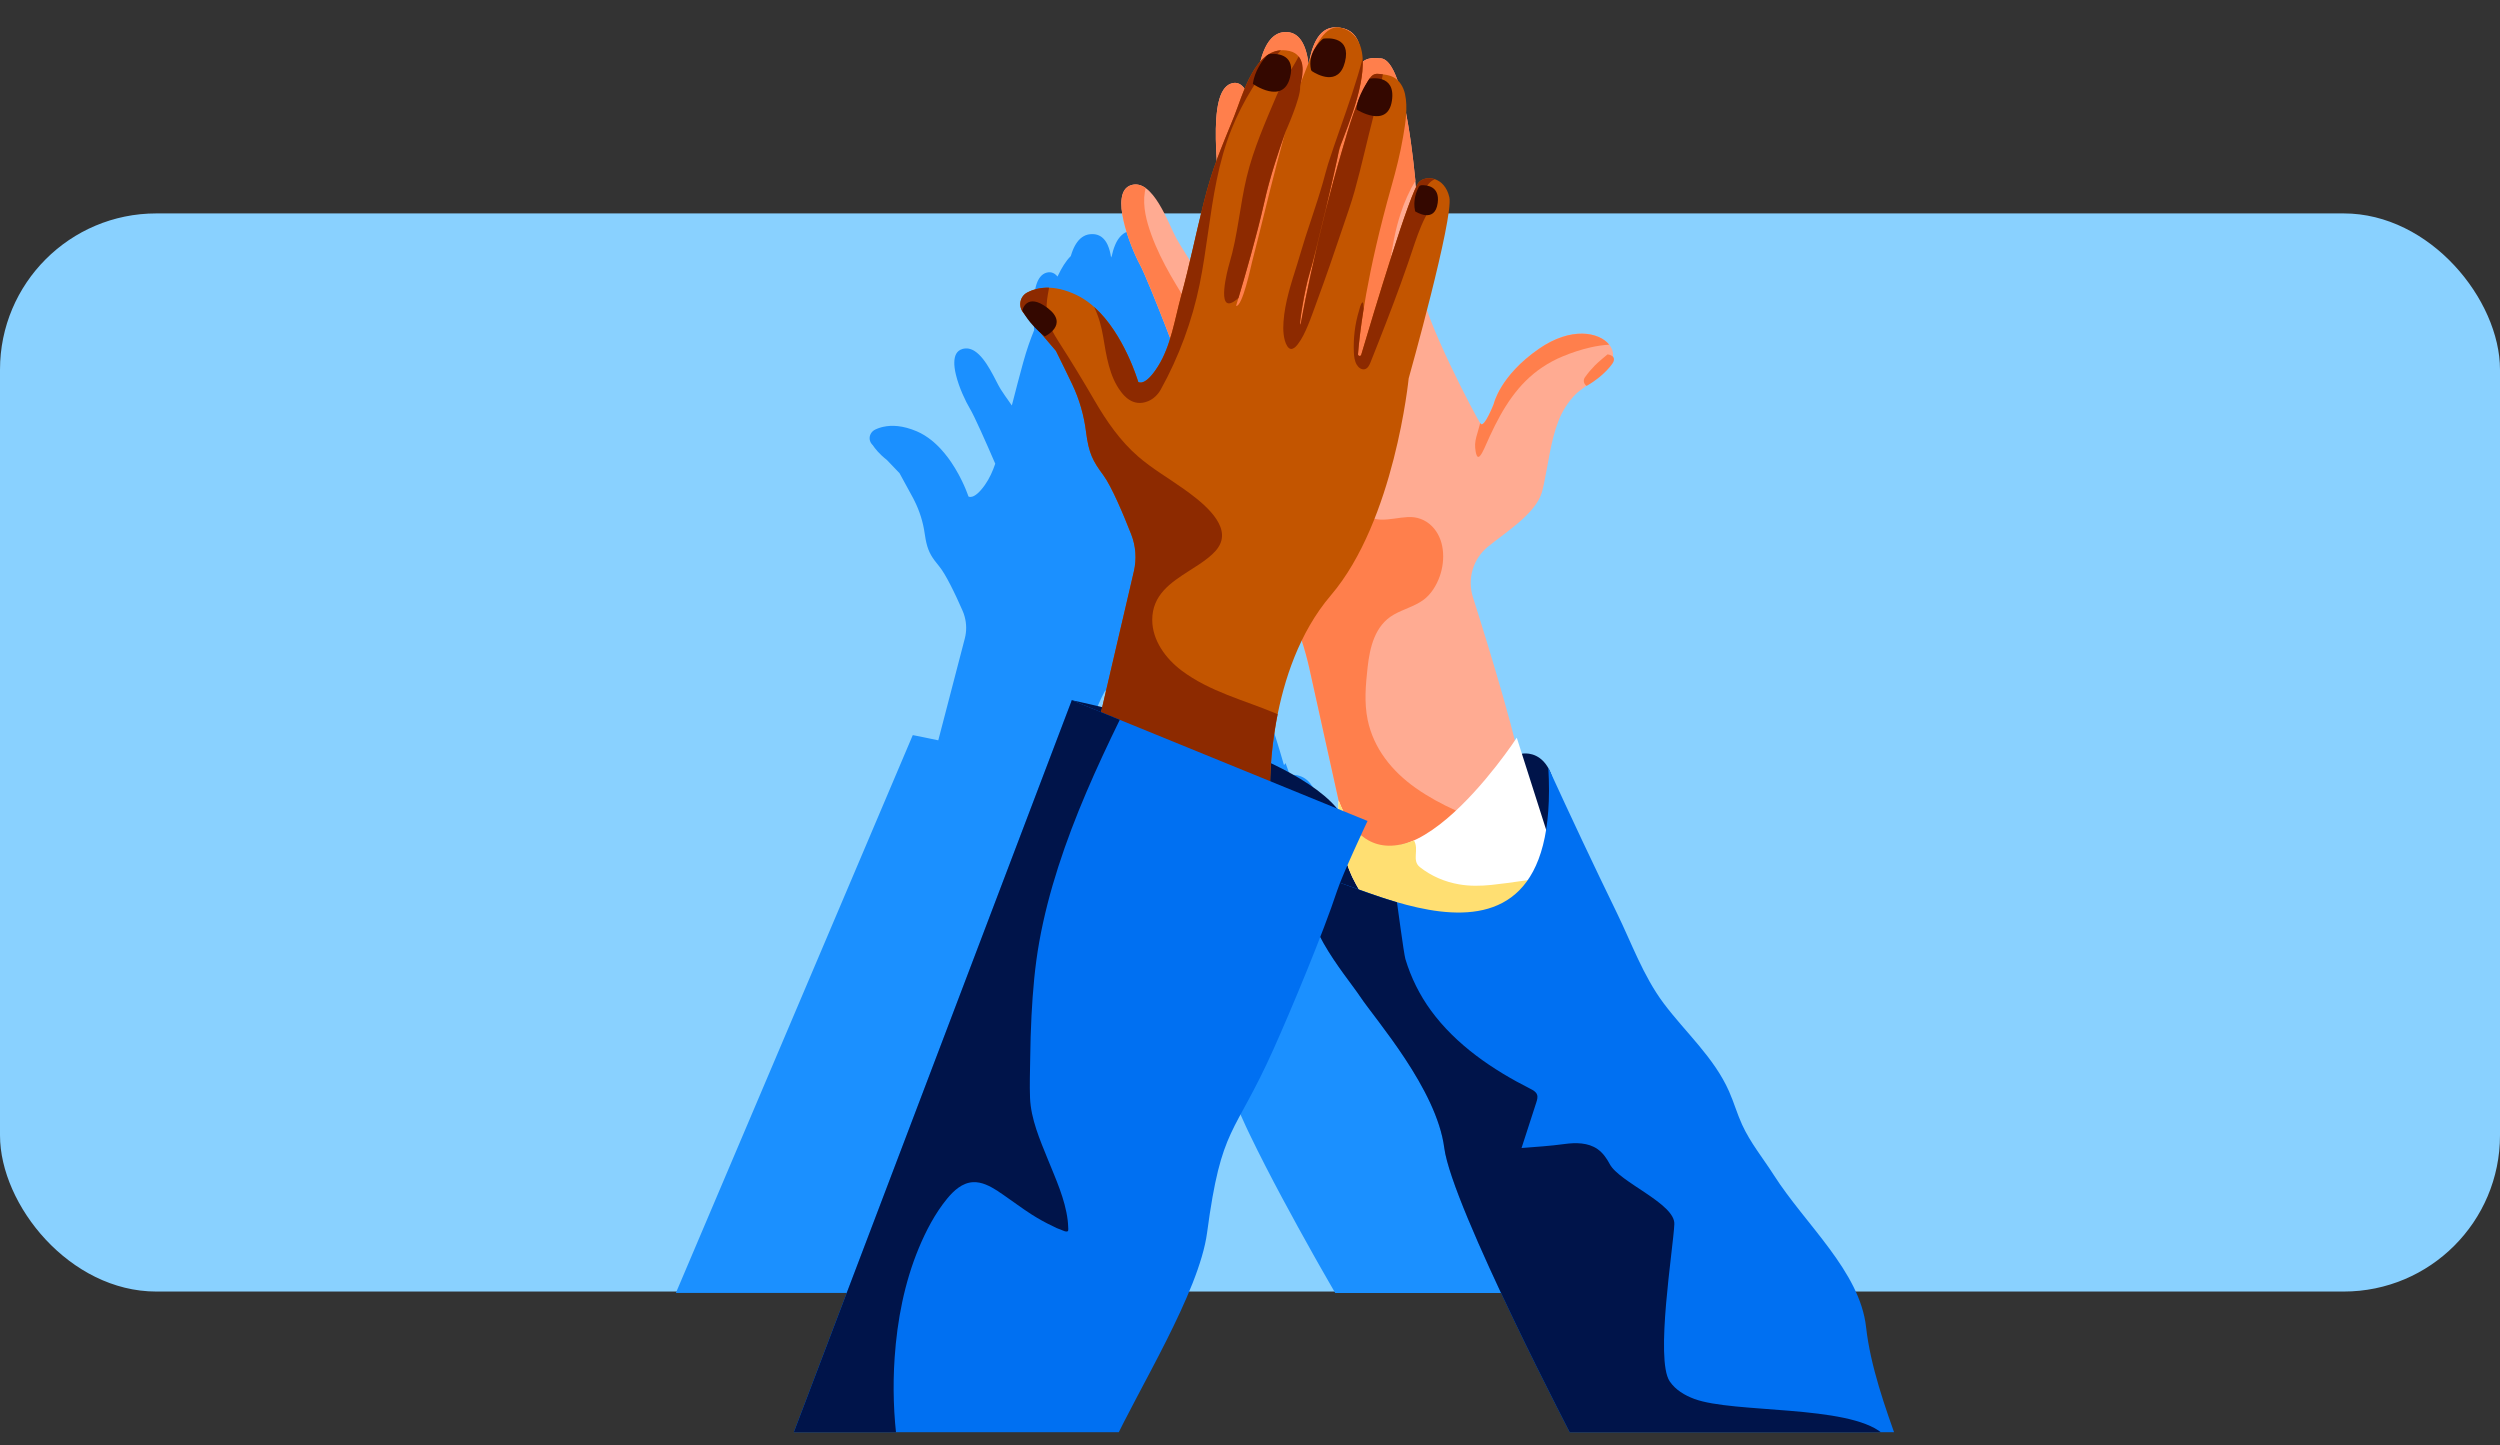 <svg width="128" height="74" viewBox="0 0 128 74" fill="none" xmlns="http://www.w3.org/2000/svg">
<rect x="0" y="0" width="128" height="74" fill="#333333" stroke="none"/>
<rect y="10.927" width="128" height="55.2" rx="8" fill="#89D1FF"/>
<g clip-path="url(#clip0_4011_76624)">
<path d="M82.194 66.199C81.622 64.786 80.991 63.186 80.805 61.695C80.537 59.553 78.205 57.763 76.847 55.86C76.388 55.217 75.841 54.62 75.486 53.925C75.274 53.51 75.135 53.068 74.929 52.651C74.283 51.344 73.059 50.388 72.118 49.262C71.248 48.221 70.746 46.954 70.111 45.789C69.105 43.942 68.128 42.083 67.172 40.215C67.172 40.222 67.172 40.229 67.173 40.236C66.742 39.547 66.039 39.683 66.039 39.683L65.821 39.071C65.821 39.071 65.792 39.109 65.741 39.178C65.233 37.387 64.429 35.055 63.939 33.676C63.69 32.975 63.942 32.21 64.576 31.742C65.281 31.224 66.46 30.569 66.833 29.806C66.907 29.655 66.945 29.491 66.984 29.329C67.173 28.533 67.279 27.666 67.61 26.904C67.773 26.53 68.019 26.183 68.333 25.895C68.446 25.792 68.618 25.68 68.808 25.56C68.813 25.562 68.815 25.564 68.815 25.564C69.593 25.17 69.93 24.697 69.93 24.697C69.93 24.697 70.046 24.553 69.948 24.448C69.954 24.394 69.954 24.338 69.943 24.282C69.914 24.127 69.811 23.98 69.65 23.859C69.647 23.857 69.645 23.855 69.643 23.853C69.629 23.842 69.614 23.832 69.598 23.821C69.593 23.818 69.588 23.815 69.583 23.812C69.567 23.802 69.552 23.792 69.537 23.783C69.531 23.78 69.525 23.776 69.519 23.773C69.503 23.765 69.487 23.755 69.47 23.746C69.466 23.744 69.46 23.741 69.455 23.738C69.399 23.711 69.339 23.686 69.275 23.664C69.266 23.66 69.258 23.657 69.248 23.654C69.231 23.648 69.214 23.643 69.196 23.639C69.184 23.635 69.173 23.632 69.161 23.629C69.145 23.624 69.127 23.62 69.11 23.616C69.097 23.612 69.082 23.609 69.069 23.607C69.053 23.604 69.035 23.599 69.018 23.596C69.002 23.593 68.987 23.59 68.971 23.588C68.954 23.586 68.938 23.583 68.921 23.581C68.891 23.576 68.859 23.573 68.827 23.57C68.813 23.568 68.799 23.567 68.784 23.566C68.764 23.565 68.743 23.563 68.722 23.562C68.707 23.562 68.69 23.561 68.674 23.56C68.653 23.56 68.633 23.558 68.612 23.558C68.596 23.558 68.58 23.558 68.563 23.558C68.541 23.558 68.519 23.558 68.498 23.561C68.481 23.561 68.466 23.562 68.449 23.563C68.424 23.564 68.399 23.566 68.374 23.568C68.359 23.57 68.346 23.571 68.332 23.572C68.294 23.576 68.254 23.581 68.214 23.586C68.205 23.587 68.196 23.589 68.189 23.59C68.157 23.595 68.124 23.6 68.091 23.607C68.076 23.609 68.062 23.612 68.046 23.616C68.019 23.621 67.992 23.627 67.964 23.633C67.948 23.636 67.931 23.641 67.915 23.645C67.887 23.652 67.86 23.659 67.833 23.666C67.816 23.67 67.8 23.675 67.784 23.679C67.754 23.688 67.724 23.698 67.694 23.706C67.679 23.711 67.666 23.715 67.653 23.72C67.609 23.734 67.564 23.75 67.519 23.767C67.515 23.769 67.51 23.77 67.505 23.772C67.465 23.788 67.424 23.804 67.382 23.821C67.367 23.828 67.352 23.835 67.337 23.841C67.306 23.854 67.274 23.869 67.243 23.883C67.226 23.89 67.208 23.899 67.191 23.908C67.161 23.922 67.131 23.938 67.101 23.953C67.084 23.962 67.065 23.971 67.047 23.98C67.016 23.997 66.984 24.015 66.951 24.033C66.936 24.042 66.919 24.05 66.904 24.059C66.857 24.087 66.81 24.114 66.763 24.143C66.761 24.143 66.76 24.145 66.759 24.146C66.133 24.535 65.706 24.93 65.415 25.27C65.391 25.299 65.368 25.327 65.345 25.355C65.3 25.41 65.26 25.463 65.223 25.516C65.204 25.542 65.186 25.567 65.169 25.591C64.895 25.989 64.832 26.257 64.832 26.257C64.832 26.257 64.718 26.52 64.587 26.74C64.572 26.767 64.557 26.792 64.54 26.816C64.446 26.962 64.35 27.069 64.285 27.03C64.282 27.028 64.279 27.025 64.275 27.022C64.273 27.021 64.272 27.02 64.27 27.017C64.264 27.012 64.257 27.002 64.247 26.988C64.012 26.66 62.531 24.125 61.967 22.656C62.48 20.869 63.037 18.75 62.925 18.317C62.75 17.636 62.121 17.49 61.761 17.651C61.756 17.653 61.752 17.655 61.748 17.657C61.728 17.667 61.707 17.677 61.689 17.688C61.672 17.699 61.657 17.711 61.641 17.724C61.637 17.727 61.631 17.731 61.627 17.735C61.593 17.766 61.549 17.833 61.497 17.93C61.435 17.34 61.36 16.738 61.269 16.168C61.269 16.165 61.269 16.161 61.268 16.158C61.258 16.094 61.247 16.031 61.237 15.967C61.235 15.956 61.234 15.945 61.232 15.934C61.222 15.879 61.213 15.823 61.203 15.768C61.201 15.754 61.198 15.74 61.195 15.725C61.186 15.673 61.177 15.621 61.167 15.57C61.164 15.555 61.161 15.54 61.158 15.525C61.148 15.475 61.139 15.424 61.129 15.375C61.125 15.361 61.123 15.345 61.12 15.331C61.11 15.28 61.099 15.229 61.088 15.179C61.086 15.167 61.083 15.155 61.08 15.143C61.078 15.132 61.076 15.121 61.074 15.111C61.091 14.851 61.085 14.593 61.025 14.353C60.974 14.154 60.867 13.959 60.702 13.821C60.7 13.816 60.698 13.813 60.696 13.809C60.685 13.781 60.674 13.755 60.662 13.729C60.656 13.714 60.649 13.699 60.643 13.685C60.63 13.656 60.618 13.63 60.605 13.603C60.6 13.592 60.594 13.581 60.59 13.57C60.553 13.496 60.515 13.429 60.476 13.367C60.469 13.357 60.463 13.349 60.457 13.339C60.444 13.319 60.431 13.299 60.417 13.281C60.409 13.27 60.401 13.261 60.394 13.251C60.382 13.236 60.368 13.219 60.356 13.205C60.348 13.195 60.339 13.187 60.331 13.178C60.319 13.165 60.306 13.153 60.294 13.141C60.285 13.132 60.276 13.124 60.267 13.117C60.255 13.105 60.242 13.096 60.229 13.086C60.221 13.079 60.211 13.073 60.202 13.066C60.189 13.057 60.176 13.05 60.163 13.043C60.154 13.038 60.144 13.033 60.135 13.029C60.121 13.022 60.108 13.018 60.094 13.012C60.085 13.009 60.076 13.006 60.066 13.004C60.051 12.999 60.035 12.997 60.019 12.995C60.011 12.994 60.004 12.992 59.996 12.992C59.972 12.989 59.948 12.989 59.924 12.992C59.924 12.992 59.914 12.991 59.901 12.988C59.899 12.988 59.898 12.988 59.895 12.988C59.888 12.988 59.878 12.986 59.866 12.985C59.866 12.985 59.864 12.985 59.862 12.985C59.732 12.972 59.416 12.962 59.214 13.123C59.214 13.079 59.212 13.035 59.209 12.993C59.19 12.728 59.122 12.473 58.975 12.264C58.968 12.251 58.96 12.238 58.952 12.225C58.948 12.218 58.945 12.213 58.94 12.206C58.927 12.187 58.913 12.167 58.898 12.148C58.898 12.147 58.895 12.146 58.895 12.145C58.879 12.125 58.861 12.106 58.844 12.088C58.839 12.082 58.833 12.078 58.829 12.073C58.814 12.059 58.799 12.045 58.784 12.033C58.777 12.028 58.772 12.023 58.765 12.018C58.744 12.002 58.724 11.986 58.7 11.972C58.7 11.972 58.698 11.971 58.697 11.97C58.673 11.954 58.648 11.941 58.622 11.927C58.614 11.924 58.606 11.919 58.599 11.916C58.579 11.906 58.557 11.898 58.536 11.889C58.527 11.885 58.519 11.882 58.51 11.879C58.48 11.868 58.451 11.858 58.418 11.85C58.418 11.85 58.417 11.85 58.416 11.85C58.398 11.846 58.379 11.842 58.36 11.838C58.257 11.808 58.147 11.79 58.04 11.806C57.994 11.806 57.95 11.808 57.907 11.813C57.893 11.815 57.88 11.819 57.867 11.821C57.839 11.825 57.811 11.831 57.785 11.838C57.77 11.843 57.754 11.848 57.74 11.854C57.717 11.861 57.694 11.869 57.672 11.879C57.657 11.885 57.641 11.894 57.627 11.902C57.607 11.912 57.587 11.923 57.568 11.935C57.553 11.944 57.539 11.954 57.524 11.964C57.507 11.976 57.488 11.989 57.472 12.004C57.457 12.015 57.444 12.027 57.431 12.04C57.415 12.054 57.399 12.069 57.384 12.085C57.371 12.098 57.359 12.112 57.346 12.126C57.331 12.143 57.317 12.159 57.304 12.177C57.292 12.192 57.28 12.207 57.269 12.224C57.256 12.241 57.244 12.26 57.232 12.279C57.221 12.296 57.21 12.314 57.199 12.331C57.188 12.35 57.177 12.37 57.167 12.389C57.157 12.408 57.146 12.428 57.138 12.447C57.128 12.467 57.119 12.487 57.11 12.508C57.1 12.528 57.092 12.549 57.083 12.571C57.075 12.591 57.068 12.612 57.06 12.631C57.051 12.654 57.042 12.677 57.033 12.701C57.027 12.72 57.022 12.739 57.015 12.758C57.006 12.785 56.997 12.811 56.99 12.837C56.985 12.851 56.982 12.866 56.979 12.879C56.959 12.95 56.941 13.023 56.925 13.098C56.912 13.127 56.899 13.156 56.887 13.183C56.854 12.951 56.798 12.731 56.713 12.544C56.709 12.536 56.706 12.528 56.703 12.521C56.692 12.498 56.68 12.476 56.668 12.454C56.66 12.441 56.654 12.428 56.646 12.414C56.635 12.396 56.623 12.377 56.611 12.36C56.601 12.345 56.591 12.331 56.581 12.317C56.569 12.3 56.557 12.286 56.544 12.271C56.532 12.257 56.52 12.244 56.508 12.23C56.495 12.217 56.481 12.204 56.468 12.192C56.454 12.179 56.44 12.167 56.426 12.155C56.413 12.144 56.398 12.133 56.384 12.123C56.368 12.112 56.351 12.101 56.334 12.091C56.319 12.083 56.304 12.075 56.289 12.067C56.27 12.059 56.25 12.05 56.231 12.042C56.215 12.036 56.2 12.03 56.185 12.024C56.163 12.018 56.14 12.012 56.117 12.007C56.102 12.004 56.086 11.999 56.07 11.997C56.043 11.993 56.015 11.991 55.986 11.989C55.972 11.989 55.958 11.986 55.944 11.986C55.9 11.986 55.855 11.986 55.807 11.992C55.773 11.995 55.74 12.002 55.707 12.009C55.7 12.011 55.692 12.012 55.684 12.015C55.652 12.022 55.622 12.032 55.592 12.043C55.589 12.044 55.586 12.046 55.582 12.047C55.556 12.059 55.53 12.07 55.505 12.084C55.498 12.087 55.491 12.09 55.485 12.094C55.458 12.109 55.431 12.125 55.406 12.143C55.402 12.146 55.396 12.149 55.392 12.154C55.37 12.17 55.348 12.187 55.327 12.205C55.322 12.21 55.316 12.214 55.311 12.22C55.288 12.24 55.265 12.263 55.243 12.287C55.237 12.293 55.233 12.298 55.227 12.304C55.209 12.325 55.19 12.348 55.173 12.371C55.168 12.376 55.165 12.38 55.161 12.386C55.141 12.412 55.121 12.441 55.103 12.469C55.098 12.477 55.093 12.485 55.088 12.492C55.072 12.518 55.056 12.546 55.04 12.574C55.038 12.579 55.035 12.583 55.032 12.588C55.016 12.619 55 12.652 54.983 12.685C54.979 12.694 54.974 12.704 54.97 12.713C54.955 12.746 54.941 12.78 54.926 12.815C54.925 12.819 54.923 12.823 54.922 12.826C54.909 12.86 54.896 12.894 54.883 12.929C54.88 12.939 54.876 12.95 54.873 12.96C54.861 12.997 54.849 13.034 54.836 13.073C54.834 13.08 54.832 13.087 54.83 13.095C54.829 13.1 54.827 13.104 54.825 13.11C54.559 13.374 54.35 13.731 54.178 14.092C54.178 14.093 54.177 14.096 54.176 14.097C54.166 14.117 54.156 14.139 54.145 14.16C54.134 14.147 54.123 14.133 54.111 14.121C54.109 14.119 54.107 14.116 54.105 14.114C54.088 14.097 54.071 14.08 54.054 14.066C54.049 14.062 54.045 14.057 54.039 14.053C54.02 14.038 54.002 14.023 53.982 14.011C53.981 14.011 53.979 14.009 53.978 14.008C53.957 13.995 53.934 13.984 53.912 13.975C53.907 13.973 53.901 13.971 53.895 13.969C53.876 13.962 53.857 13.955 53.838 13.951C53.832 13.95 53.827 13.948 53.821 13.947C53.797 13.942 53.772 13.939 53.747 13.939C53.741 13.939 53.737 13.939 53.731 13.939C53.711 13.939 53.689 13.941 53.666 13.943C53.658 13.943 53.651 13.946 53.644 13.947C53.616 13.951 53.588 13.958 53.559 13.967C53.332 14.042 53.176 14.241 53.074 14.537C53.064 14.566 53.056 14.596 53.047 14.627C53.042 14.641 53.038 14.654 53.034 14.669C52.89 15.204 52.889 15.992 52.949 16.903C52.751 17.387 52.576 17.883 52.389 18.551C52.19 19.256 52.015 19.964 51.83 20.669C51.822 20.7 51.815 20.731 51.806 20.76C51.548 20.398 51.33 20.082 51.227 19.917C50.963 19.488 50.517 18.367 49.902 17.975C49.878 17.96 49.854 17.945 49.83 17.933C49.83 17.933 49.828 17.933 49.827 17.932C49.804 17.92 49.78 17.908 49.756 17.898C49.753 17.898 49.751 17.896 49.749 17.896C49.726 17.886 49.703 17.879 49.68 17.871C49.676 17.87 49.671 17.869 49.667 17.868C49.646 17.861 49.624 17.856 49.602 17.851C49.596 17.85 49.588 17.849 49.581 17.848C49.562 17.845 49.543 17.841 49.523 17.84C49.514 17.84 49.503 17.84 49.493 17.84C49.476 17.84 49.459 17.839 49.442 17.84C49.428 17.84 49.413 17.843 49.398 17.845C49.385 17.846 49.372 17.847 49.359 17.849C49.334 17.853 49.309 17.859 49.282 17.866C49.279 17.866 49.277 17.868 49.274 17.869C49.126 17.912 49.024 17.999 48.957 18.117C48.891 18.237 48.862 18.388 48.86 18.558C48.86 18.594 48.86 18.631 48.862 18.669C48.866 18.764 48.879 18.863 48.897 18.965C48.901 18.99 48.906 19.015 48.911 19.042C48.921 19.089 48.931 19.137 48.943 19.185C49.099 19.84 49.442 20.559 49.651 20.906C49.887 21.296 50.489 22.657 50.957 23.742C50.826 24.125 50.663 24.494 50.431 24.824C49.865 25.629 49.585 25.419 49.585 25.419C49.585 25.419 49.585 25.417 49.583 25.413C49.583 25.412 49.583 25.41 49.58 25.408C49.579 25.405 49.578 25.401 49.576 25.395C49.575 25.392 49.574 25.388 49.572 25.383C49.569 25.378 49.567 25.372 49.565 25.366C49.563 25.36 49.561 25.354 49.558 25.347C49.556 25.34 49.554 25.334 49.551 25.326C49.547 25.317 49.544 25.309 49.541 25.299C49.539 25.293 49.536 25.287 49.534 25.281C49.518 25.236 49.497 25.183 49.472 25.12C49.472 25.118 49.471 25.117 49.47 25.115C49.462 25.095 49.453 25.074 49.444 25.052C49.442 25.047 49.44 25.041 49.438 25.036C49.429 25.015 49.419 24.992 49.41 24.97C49.407 24.964 49.404 24.958 49.402 24.952C49.392 24.928 49.381 24.904 49.37 24.878C49.368 24.874 49.366 24.87 49.365 24.865C49.3 24.72 49.221 24.554 49.127 24.376C49.125 24.371 49.123 24.368 49.12 24.364C49.103 24.33 49.084 24.296 49.066 24.262C49.063 24.257 49.061 24.253 49.058 24.249C48.956 24.064 48.839 23.867 48.706 23.671C48.705 23.669 48.703 23.667 48.702 23.665C48.678 23.629 48.652 23.593 48.626 23.556C48.622 23.551 48.619 23.544 48.614 23.539C48.589 23.504 48.563 23.468 48.537 23.433C48.532 23.427 48.529 23.422 48.525 23.417C48.408 23.262 48.282 23.11 48.146 22.964C48.146 22.964 48.145 22.962 48.143 22.962C48.114 22.93 48.083 22.898 48.053 22.867C48.045 22.86 48.036 22.851 48.028 22.843C47.999 22.815 47.969 22.786 47.94 22.758C47.93 22.749 47.92 22.739 47.91 22.73C47.88 22.703 47.85 22.676 47.819 22.648C47.81 22.641 47.801 22.633 47.792 22.624C47.759 22.597 47.726 22.568 47.693 22.542C47.463 22.358 47.211 22.2 46.938 22.083C46.219 21.777 45.655 21.76 45.236 21.851C45.233 21.851 45.231 21.851 45.229 21.852C45.194 21.86 45.16 21.869 45.126 21.877C45.122 21.878 45.117 21.88 45.114 21.881C45.083 21.889 45.054 21.898 45.025 21.908C45.02 21.91 45.014 21.911 45.009 21.913C44.981 21.923 44.955 21.933 44.929 21.943C44.923 21.945 44.917 21.947 44.911 21.95C44.881 21.962 44.851 21.975 44.823 21.988C44.722 22.035 44.646 22.105 44.596 22.186C44.586 22.203 44.577 22.219 44.569 22.237C44.489 22.407 44.515 22.614 44.662 22.769L44.686 22.794C44.791 22.953 45.015 23.245 45.406 23.548L46.056 24.227C46.301 24.667 46.537 25.101 46.733 25.469C46.742 25.484 46.749 25.5 46.758 25.516C46.775 25.547 46.791 25.58 46.807 25.613C47.083 26.157 47.263 26.735 47.346 27.328C47.36 27.428 47.376 27.52 47.391 27.605C47.402 27.667 47.415 27.724 47.427 27.779C47.549 28.302 47.733 28.567 48.086 28.995C48.255 29.2 48.458 29.549 48.657 29.937C48.886 30.381 49.113 30.877 49.283 31.268C49.328 31.369 49.364 31.473 49.392 31.578C49.49 31.942 49.494 32.323 49.398 32.691L48.438 36.378L48.04 37.904C47.239 37.731 46.734 37.638 46.734 37.638L44.009 44.058L34.605 66.199H48.495C49.575 64.097 52.193 60.364 52.534 58.07C53.152 53.921 53.694 54.397 55.371 51.051C55.915 49.965 56.737 48.228 57.388 46.721C57.403 46.745 57.416 46.769 57.43 46.792C57.468 46.855 57.507 46.919 57.547 46.981C57.602 47.067 57.658 47.151 57.716 47.236C58.219 47.967 58.814 48.621 59.106 49.012C59.351 49.342 59.873 49.922 60.447 50.637C61.404 51.83 62.504 53.399 62.709 54.812C62.794 55.398 63.215 56.446 63.791 57.674C63.821 57.737 63.85 57.8 63.88 57.864C63.92 57.95 63.962 58.037 64.005 58.124C64.978 60.148 66.294 62.548 67.224 64.204C67.224 64.204 67.225 64.207 67.226 64.208C67.331 64.394 67.431 64.57 67.524 64.737C67.557 64.793 67.588 64.849 67.619 64.904C68.07 65.699 68.362 66.2 68.362 66.2H81.989H82.194V66.199ZM58.077 41.753C57.479 41.127 56.463 40.556 55.277 40.051C55.317 39.552 55.398 38.898 55.562 38.167C55.76 37.282 56.08 36.29 56.593 35.34C56.613 35.395 56.633 35.45 56.651 35.503C56.755 35.804 56.846 36.109 56.922 36.417L57.867 40.238L58.175 41.483C58.175 41.483 58.175 41.49 58.174 41.504C58.174 41.517 58.172 41.537 58.17 41.563C58.168 41.619 58.165 41.705 58.165 41.811L58.108 41.79C58.097 41.778 58.087 41.766 58.075 41.754L58.077 41.753Z" fill="#1B90FF"/>
<path d="M69.44 45.066C69.44 45.066 78.447 43.171 78.082 40.361C77.814 38.302 76.239 33.174 75.414 30.576C75.117 29.642 75.418 28.62 76.175 27.997C77.015 27.306 78.423 26.433 78.868 25.414C78.957 25.212 79.002 24.995 79.048 24.779C79.274 23.716 79.401 22.561 79.796 21.545C79.99 21.046 80.283 20.583 80.659 20.199C81.176 19.669 82.741 18.976 82.579 18.047C82.428 17.182 80.774 16.478 78.78 17.865C76.787 19.252 76.478 20.68 76.478 20.68C76.478 20.68 75.996 21.92 75.809 21.695C75.622 21.471 72.8 16.091 72.8 14.775C72.8 13.459 72.375 2.805 70.618 2.988C70.618 2.988 69.547 2.783 69.559 3.725C69.559 3.725 70.185 1.419 68.371 1.402C66.556 1.385 66.932 5.711 66.932 5.711C66.932 5.711 67.592 1.423 65.702 1.649C63.81 1.876 64.338 7.401 64.338 7.401C64.338 7.401 64.261 3.831 63.02 4.282C61.78 4.733 62.322 8.682 62.672 12.481C63.02 16.28 62.672 16.017 62.672 16.017C62.672 16.017 60.652 12.97 60.237 12.218C59.824 11.466 59.033 9.117 57.905 9.482C56.777 9.848 57.867 12.631 58.356 13.534C58.845 14.438 60.651 19.251 60.651 19.251L66.049 31.25C66.479 32.206 66.811 33.205 67.039 34.23L69.438 45.066H69.44Z" fill="#FFAB92"/>
<path d="M75.782 21.656C75.777 21.681 75.773 21.705 75.768 21.73C75.716 21.954 75.636 22.171 75.581 22.395C75.554 22.509 75.531 22.625 75.526 22.743C75.52 22.86 75.531 22.977 75.55 23.092C75.562 23.17 75.576 23.252 75.611 23.324C75.627 23.357 75.653 23.398 75.694 23.393C75.734 23.39 75.767 23.352 75.79 23.324C75.83 23.277 75.861 23.225 75.89 23.171C75.964 23.038 76.026 22.897 76.087 22.757C76.152 22.607 76.22 22.456 76.29 22.307C76.452 21.958 76.623 21.612 76.811 21.276C76.993 20.95 77.19 20.633 77.41 20.331C77.623 20.038 77.857 19.759 78.115 19.503C78.379 19.242 78.666 19.005 78.975 18.799C79.304 18.578 79.657 18.392 80.024 18.241C80.481 18.052 80.956 17.895 81.438 17.786C81.751 17.714 82.07 17.667 82.392 17.647C81.881 17.011 80.451 16.707 78.782 17.867C76.789 19.252 76.481 20.681 76.481 20.681C76.481 20.681 75.998 21.922 75.811 21.697C75.805 21.689 75.796 21.676 75.784 21.656H75.782Z" fill="#FF7F4C"/>
<path d="M70.62 2.989C70.62 2.989 69.866 2.847 69.632 3.36C69.722 2.709 69.731 1.415 68.373 1.403C67.527 1.396 67.159 2.33 67.004 3.33C66.9 2.388 66.569 1.546 65.704 1.649C64.241 1.823 64.225 5.168 64.293 6.675C64.195 5.657 63.901 3.963 63.023 4.282C61.782 4.733 62.325 8.682 62.674 12.481C62.914 15.101 62.823 15.788 62.743 15.963C62.823 16.149 62.908 16.33 63.002 16.508C63.046 16.593 63.093 16.677 63.143 16.76C63.193 16.844 63.25 16.924 63.31 17.001C63.44 17.168 63.581 17.325 63.727 17.477C64.032 17.793 64.358 18.087 64.666 18.401C64.759 18.495 64.852 18.592 64.942 18.692C64.957 18.695 64.972 18.698 64.987 18.7C65.811 18.875 66.512 19.376 67.28 19.698C67.585 19.824 67.904 19.934 68.237 19.947C68.487 19.958 68.735 19.915 68.964 19.814C69.424 19.611 69.76 19.209 70.006 18.783C70.291 18.291 70.479 17.747 70.624 17.201C70.763 16.675 70.861 16.138 70.931 15.6C71.016 14.947 71.063 14.291 71.147 13.639C71.265 12.72 71.427 11.802 71.716 10.921C71.905 10.343 72.155 9.776 72.47 9.252C72.16 6.125 71.595 2.886 70.62 2.988V2.989Z" fill="#FF7F4C"/>
<path d="M72.468 40.334C71.269 39.484 70.325 38.317 70.024 36.854C69.841 35.966 69.922 35.075 70.02 34.182C70.134 33.148 70.388 32.026 71.36 31.47C71.844 31.192 72.401 31.056 72.858 30.731C73.267 30.439 73.552 29.969 73.717 29.501C74.011 28.664 73.971 27.587 73.305 26.931C72.971 26.602 72.546 26.45 72.082 26.473C71.615 26.497 71.155 26.62 70.686 26.604C70.325 26.591 69.994 26.462 69.843 26.111C69.688 25.756 69.786 25.31 69.856 24.947C69.948 24.448 70.105 23.932 70.075 23.42C70.044 22.88 69.644 22.319 69.248 21.973C68.877 21.647 68.424 21.435 67.975 21.242C67.463 21.021 66.962 20.791 66.466 20.534C65.467 20.013 64.49 19.437 63.598 18.745C63.423 18.771 63.248 18.799 63.075 18.834C62.606 18.931 62.156 19.093 61.761 19.37C61.755 19.375 61.748 19.363 61.755 19.358C61.944 19.226 62.147 19.115 62.363 19.029C62.754 18.871 63.169 18.796 63.584 18.735C63.518 18.684 63.453 18.635 63.39 18.583C62.503 17.866 61.756 17.028 61.146 16.064C60.322 14.767 59.474 13.466 58.947 12.012C58.699 11.327 58.496 10.561 58.615 9.829C58.627 9.761 58.641 9.694 58.66 9.629C58.429 9.464 58.178 9.396 57.909 9.484C56.781 9.85 57.871 12.633 58.36 13.536C58.849 14.439 60.654 19.252 60.654 19.252L66.053 31.251C66.483 32.208 66.815 33.207 67.043 34.232L69.441 45.067C69.441 45.067 74.329 44.039 76.758 42.374C75.269 41.845 73.766 41.254 72.47 40.336L72.468 40.334Z" fill="#FF7F4C"/>
<path d="M82.308 18.143C82.308 18.143 81.86 18.506 81.657 18.712C81.474 18.899 81.304 19.098 81.154 19.312C81.15 19.318 81.146 19.324 81.142 19.329C81.049 19.464 81.085 19.65 81.217 19.745C81.228 19.753 81.235 19.758 81.235 19.758C82.163 19.232 82.566 18.6 82.566 18.6C82.566 18.6 82.836 18.229 82.308 18.143Z" fill="#FF7F4C"/>
<path d="M54.875 35.852C54.875 35.852 65.582 38.034 68.419 41.348C71.256 44.662 54.405 41.344 54.875 35.852Z" fill="#00144A"/>
<path d="M56.211 37.163L58.056 29.254C58.203 28.622 58.156 27.961 57.918 27.357C57.534 26.378 56.922 24.911 56.488 24.326C55.96 23.612 55.748 23.237 55.605 22.102C55.499 21.264 55.266 20.447 54.903 19.685C54.662 19.182 54.369 18.576 54.065 17.966L52.402 16.02C52.121 15.69 52.211 15.18 52.594 14.979C53.108 14.71 53.939 14.541 55.118 15.104C57.284 16.139 58.278 19.557 58.278 19.557C58.278 19.557 58.612 19.835 59.288 18.762C59.958 17.699 60.15 16.325 60.478 15.134C60.91 13.565 61.228 11.976 61.624 10.399C62.086 8.563 62.483 7.7 63.191 5.948C63.632 4.859 64.244 2.398 65.844 2.58C67.879 2.812 65.645 6.257 64.737 10.332C64.249 12.516 63.287 15.661 63.287 15.661C63.61 15.729 64.053 13.614 64.104 13.418C64.541 11.742 64.935 10.056 65.374 8.382C65.812 6.711 66.263 5.023 66.918 3.422C67.167 2.814 67.624 1.52 68.372 1.406C68.512 1.385 68.656 1.414 68.79 1.463C69.943 1.882 69.849 3.3 69.662 4.278C69.398 5.655 68.701 6.904 68.427 8.274C68.249 9.161 68.039 10.044 67.828 10.927C67.585 11.942 67.369 12.978 67.057 13.975C66.788 14.838 66.499 16.749 66.571 16.622C66.642 16.495 66.601 16.37 67.099 14.091C67.569 11.94 68.099 9.795 68.721 7.681C69.074 6.483 69.42 5.225 70.049 4.14C70.135 3.992 70.243 3.835 70.409 3.793C70.486 3.774 70.565 3.782 70.645 3.789C70.886 3.814 71.133 3.84 71.346 3.953C71.662 4.12 71.857 4.46 71.935 4.809C72.092 5.506 71.958 6.315 71.837 7.013C71.692 7.861 71.481 8.698 71.246 9.525C69.978 14.021 69.628 16.89 69.53 18.135C69.522 18.235 69.666 18.261 69.695 18.165C70.32 16.055 72.211 9.763 72.656 9.319C73.024 8.95 73.966 9.057 74.205 10.093C74.444 11.128 72.124 19.374 72.124 19.374C72.124 19.374 71.406 26.657 68.139 30.482C64.873 34.307 65.032 40.364 65.032 40.364L56.212 37.166L56.211 37.163Z" fill="#C35500"/>
<path d="M63.192 5.945C62.483 7.698 62.086 8.561 61.624 10.396C61.227 11.974 60.909 13.563 60.478 15.132C60.15 16.323 59.958 17.697 59.288 18.759C58.613 19.832 58.278 19.554 58.278 19.554C58.278 19.554 57.562 17.091 56.019 15.715C56.252 16.198 56.396 16.72 56.484 17.252C56.641 18.191 56.797 19.284 57.397 20.061C57.503 20.197 57.989 20.878 58.789 20.538C59.065 20.421 59.286 20.205 59.431 19.944C60.359 18.273 61.04 16.426 61.422 14.554C61.602 13.669 61.729 12.774 61.857 11.88C62.111 10.099 62.376 8.306 63.049 6.626C63.634 5.167 64.49 3.788 65.542 2.621C65.556 2.605 65.571 2.589 65.584 2.572C64.176 2.669 63.608 4.917 63.192 5.945Z" fill="#8D2A00"/>
<path d="M65.81 6.766C65.81 6.766 66.603 5.009 66.566 4.454C66.555 4.299 66.92 3.42 66.49 2.888C66.176 3.515 65.652 4.215 65.377 4.86C64.802 6.213 64.173 7.632 63.831 9.064C63.48 10.528 63.377 12.043 62.945 13.489C62.839 13.845 62.279 15.999 63.171 15.441C63.257 15.387 63.335 15.322 63.411 15.254C63.686 14.335 64.358 12.038 64.738 10.33C65.023 9.054 65.437 7.839 65.81 6.765V6.766Z" fill="#8D2A00"/>
<path d="M67.134 13.925C66.636 16.205 66.643 16.491 66.571 16.617C66.499 16.742 66.786 14.832 67.057 13.97C67.328 13.107 68.473 8.249 68.545 7.746C68.573 7.546 68.68 7.342 68.752 7.155C69.115 6.215 69.471 5.265 69.662 4.274C69.737 3.885 69.796 3.427 69.768 2.989C69.448 4.21 69.027 5.402 68.61 6.593C68.401 7.189 68.193 7.785 68.001 8.387C67.9 8.702 67.826 9.023 67.734 9.341C67.644 9.655 67.547 9.967 67.448 10.28C67.252 10.895 67.043 11.507 66.844 12.121C66.696 12.579 66.568 13.043 66.424 13.502C66.121 14.469 65.786 15.46 65.715 16.477C65.699 16.695 65.698 16.916 65.725 17.134C65.749 17.332 65.801 17.555 65.908 17.725C65.967 17.819 66.057 17.893 66.173 17.856C66.29 17.819 66.381 17.711 66.453 17.618C66.671 17.334 66.824 16.996 66.962 16.668C67.129 16.27 67.269 15.859 67.418 15.455C67.88 14.204 68.314 12.942 68.739 11.678C68.952 11.046 69.18 10.414 69.359 9.771C69.538 9.129 69.698 8.482 69.854 7.834C70.013 7.181 70.169 6.528 70.338 5.879C70.416 5.58 70.505 5.285 70.569 4.983C70.622 4.734 70.669 4.485 70.717 4.236C70.745 4.093 70.773 3.947 70.803 3.804C70.751 3.797 70.698 3.792 70.645 3.787C70.567 3.779 70.486 3.771 70.409 3.791C70.243 3.832 70.135 3.989 70.049 4.137C69.42 5.222 69.073 6.481 68.721 7.678C68.099 9.792 67.603 11.776 67.134 13.928V13.925Z" fill="#8D2A00"/>
<path d="M72.54 13.061C72.531 13.061 72.531 13.047 72.54 13.047C72.548 13.047 72.548 13.061 72.54 13.061Z" fill="#8D2A00"/>
<path d="M72.939 10.791C72.896 10.745 72.866 10.689 72.845 10.63C72.822 10.565 72.811 10.494 72.807 10.425C72.803 10.342 72.81 10.26 72.822 10.179C72.828 10.133 72.837 10.088 72.846 10.042C72.857 9.992 72.874 9.942 72.89 9.894C72.92 9.804 72.955 9.716 72.999 9.633C73.039 9.558 73.086 9.486 73.141 9.421C73.192 9.359 73.25 9.305 73.314 9.257C73.359 9.225 73.409 9.197 73.458 9.172C73.154 9.071 72.836 9.135 72.656 9.316C72.211 9.761 70.32 16.054 69.695 18.162C69.666 18.259 69.522 18.233 69.53 18.132C69.569 17.625 69.652 16.848 69.82 15.803C69.793 15.698 69.824 15.444 69.755 15.486C69.663 15.543 69.607 15.826 69.578 15.922C69.372 16.591 69.287 17.326 69.317 18.025C69.326 18.25 69.352 18.481 69.466 18.674C69.551 18.821 69.716 18.946 69.879 18.903C70.035 18.861 70.113 18.694 70.173 18.545C70.312 18.197 70.449 17.85 70.586 17.502C71.109 16.171 71.62 14.838 72.086 13.485C72.156 13.28 72.225 13.073 72.295 12.868C72.491 12.282 72.686 11.693 72.965 11.141C73.006 11.06 73.049 10.982 73.094 10.903C73.035 10.878 72.981 10.842 72.938 10.795L72.939 10.791Z" fill="#8D2A00"/>
<path d="M65.416 36.565C65.388 36.553 65.359 36.54 65.33 36.529C63.699 35.846 61.942 35.416 60.501 34.335C59.673 33.713 58.998 32.779 58.995 31.743C58.993 30.461 59.933 29.834 60.895 29.219C61.228 29.006 61.567 28.797 61.874 28.547C62.125 28.344 62.375 28.102 62.495 27.797C62.924 26.71 61.352 25.569 60.612 25.038C59.831 24.479 58.99 23.998 58.265 23.366C57.354 22.574 56.66 21.572 56.057 20.535C55.454 19.498 54.854 18.505 54.203 17.497C53.939 17.087 53.703 16.653 53.619 16.166C53.555 15.791 53.59 15.415 53.656 15.042C53.674 14.938 53.694 14.834 53.714 14.73C53.244 14.715 52.871 14.83 52.593 14.977C52.21 15.178 52.12 15.688 52.401 16.017L54.063 17.964C54.369 18.576 54.662 19.179 54.901 19.683C55.265 20.445 55.497 21.262 55.603 22.1C55.747 23.234 55.959 23.608 56.487 24.323C56.92 24.909 57.533 26.376 57.917 27.355C58.154 27.959 58.201 28.62 58.054 29.251L56.21 37.161L65.029 40.359C65.029 40.359 64.986 38.696 65.414 36.563L65.416 36.565Z" fill="#8D2A00"/>
<path d="M64.143 4.291C64.143 4.291 65.692 5.394 66.05 3.963C66.338 2.815 65.448 2.741 65.083 2.757C64.989 2.76 64.9 2.801 64.839 2.873C64.649 3.087 64.236 3.621 64.145 4.292L64.143 4.291Z" fill="#340800"/>
<path d="M67.126 3.574C67.133 3.604 67.152 3.63 67.177 3.647C67.406 3.796 68.541 4.459 68.862 3.173C69.188 1.872 68.001 1.949 67.78 1.974C67.758 1.977 67.735 1.986 67.718 2.002C67.576 2.123 66.931 2.73 67.125 3.574H67.126Z" fill="#340800"/>
<path d="M69.456 5.607C69.456 5.607 71.046 6.619 71.266 5.159C71.478 3.749 70.116 4.03 70.116 4.03C70.116 4.03 69.448 4.976 69.456 5.609V5.607Z" fill="#340800"/>
<path d="M72.456 10.821C72.456 10.821 73.464 11.482 73.611 10.387C73.726 9.524 73.041 9.473 72.784 9.483C72.724 9.486 72.67 9.519 72.641 9.572C72.541 9.759 72.322 10.251 72.456 10.821Z" fill="#340800"/>
<path d="M53.493 17.226C53.493 17.226 54.761 16.629 53.64 15.771C52.556 14.941 52.342 15.89 52.342 15.89C52.342 15.89 52.65 16.572 53.493 17.226Z" fill="#340800"/>
<path d="M77.92 38.59C77.92 38.59 80.38 38.055 79.462 43.425C78.633 48.276 67.495 47.08 66.624 44.895C65.755 42.709 74.614 45.387 77.92 38.59Z" fill="#00144A"/>
<path d="M69.425 45.271L72.534 50.785L80.38 46.3L77.659 37.772C77.659 37.772 71.146 47.762 68.537 40.987C68.537 40.987 68.351 43.366 69.425 45.271Z" fill="white"/>
<path d="M79.858 44.856C79.224 44.925 78.592 45.011 77.96 45.1C77.431 45.175 76.9 45.252 76.368 45.307C75.812 45.364 75.26 45.376 74.705 45.279C73.977 45.154 73.282 44.857 72.7 44.398C72.265 44.056 72.674 43.506 72.394 43.029C70.516 43.789 69.275 42.906 68.537 40.985C68.537 40.985 68.351 43.364 69.425 45.269L72.534 50.783L80.38 46.298L79.917 44.848C79.897 44.851 79.878 44.852 79.857 44.855L79.858 44.856Z" fill="#FFDF72"/>
<path d="M79.273 39.299C80.414 41.789 81.58 44.27 82.78 46.733C83.537 48.288 84.137 49.976 85.176 51.365C86.299 52.865 87.76 54.141 88.53 55.884C88.776 56.441 88.943 57.03 89.196 57.584C89.619 58.51 90.271 59.306 90.819 60.163C92.44 62.702 95.224 65.089 95.543 67.946C95.764 69.935 96.517 72.069 97.201 73.953H80.692C80.692 73.953 74.337 61.783 73.946 58.766C73.555 55.749 70.427 52.203 69.644 51.029C68.862 49.856 66.236 46.902 67.186 44.996C67.739 43.886 80.054 52.453 79.273 39.298V39.299Z" fill="#0070F2"/>
<path d="M96.363 73.378C94.605 71.92 88.76 72.37 86.752 71.626C86.258 71.443 85.78 71.16 85.487 70.722C84.737 69.599 85.67 63.927 85.726 62.678C85.775 61.624 82.909 60.535 82.418 59.6C82.262 59.305 82.066 59.024 81.793 58.833C81.314 58.498 80.68 58.494 80.101 58.574C79.362 58.676 78.644 58.719 77.903 58.778C78.155 57.999 78.407 57.22 78.66 56.441C78.701 56.31 78.745 56.167 78.695 56.039C78.64 55.895 78.491 55.816 78.354 55.746C76.428 54.774 74.554 53.502 73.266 51.741C72.683 50.944 72.241 50.05 71.956 49.103C71.875 48.831 71.53 46.199 71.525 46.196C69.292 45.546 67.395 44.579 67.186 44.999C66.237 46.906 68.862 49.859 69.644 51.031C70.425 52.204 73.554 55.752 73.946 58.769C74.337 61.786 80.692 73.956 80.692 73.956H96.956C96.772 73.752 96.576 73.557 96.363 73.38V73.378Z" fill="#00144A"/>
<path d="M54.875 35.852L70.018 42.034C70.018 42.034 68.745 44.74 68.464 45.596C67.747 47.774 66.125 51.664 65.189 53.751C63.188 58.214 62.541 57.578 61.803 63.112C61.396 66.173 58.271 71.151 56.983 73.955H40.405L54.875 35.854V35.852Z" fill="#0070F2"/>
<path d="M51.111 61C51.129 61.012 51.147 61.025 51.165 61.037C51.233 61.081 51.301 61.127 51.369 61.174C51.854 61.505 52.321 61.863 52.816 62.179C53.164 62.4 53.525 62.603 53.899 62.777C53.962 62.805 54.028 62.841 54.097 62.875C54.233 62.934 54.371 62.988 54.511 63.039C54.533 63.045 54.554 63.048 54.575 63.052C54.731 63.073 54.694 62.954 54.691 62.824C54.688 62.707 54.678 62.59 54.665 62.473C54.531 61.386 54.05 60.353 53.644 59.346C53.244 58.358 52.782 57.297 52.738 56.216C52.711 55.536 52.738 54.848 52.747 54.169C52.756 53.452 52.775 52.736 52.812 52.02C52.879 50.742 52.985 49.471 53.212 48.211C53.445 46.916 53.778 45.641 54.181 44.388C55.016 41.787 56.137 39.303 57.333 36.852L54.878 35.85L40.407 73.951H45.948C45.75 72.48 45.705 70.987 45.806 69.509C45.937 67.6 46.304 65.679 47.04 63.907C47.411 63.016 47.883 62.11 48.501 61.362C48.832 60.961 49.266 60.558 49.814 60.528C50.266 60.503 50.69 60.73 51.061 60.965C51.063 60.966 51.066 60.969 51.069 60.97C51.083 60.979 51.099 60.988 51.113 60.998L51.111 61Z" fill="#00144A"/>
</g>
<defs>
<clipPath id="clip0_4011_76624">
<rect width="66.404" height="72.655" fill="white" transform="translate(30.8 0.672)"/>
</clipPath>
</defs>
</svg>

